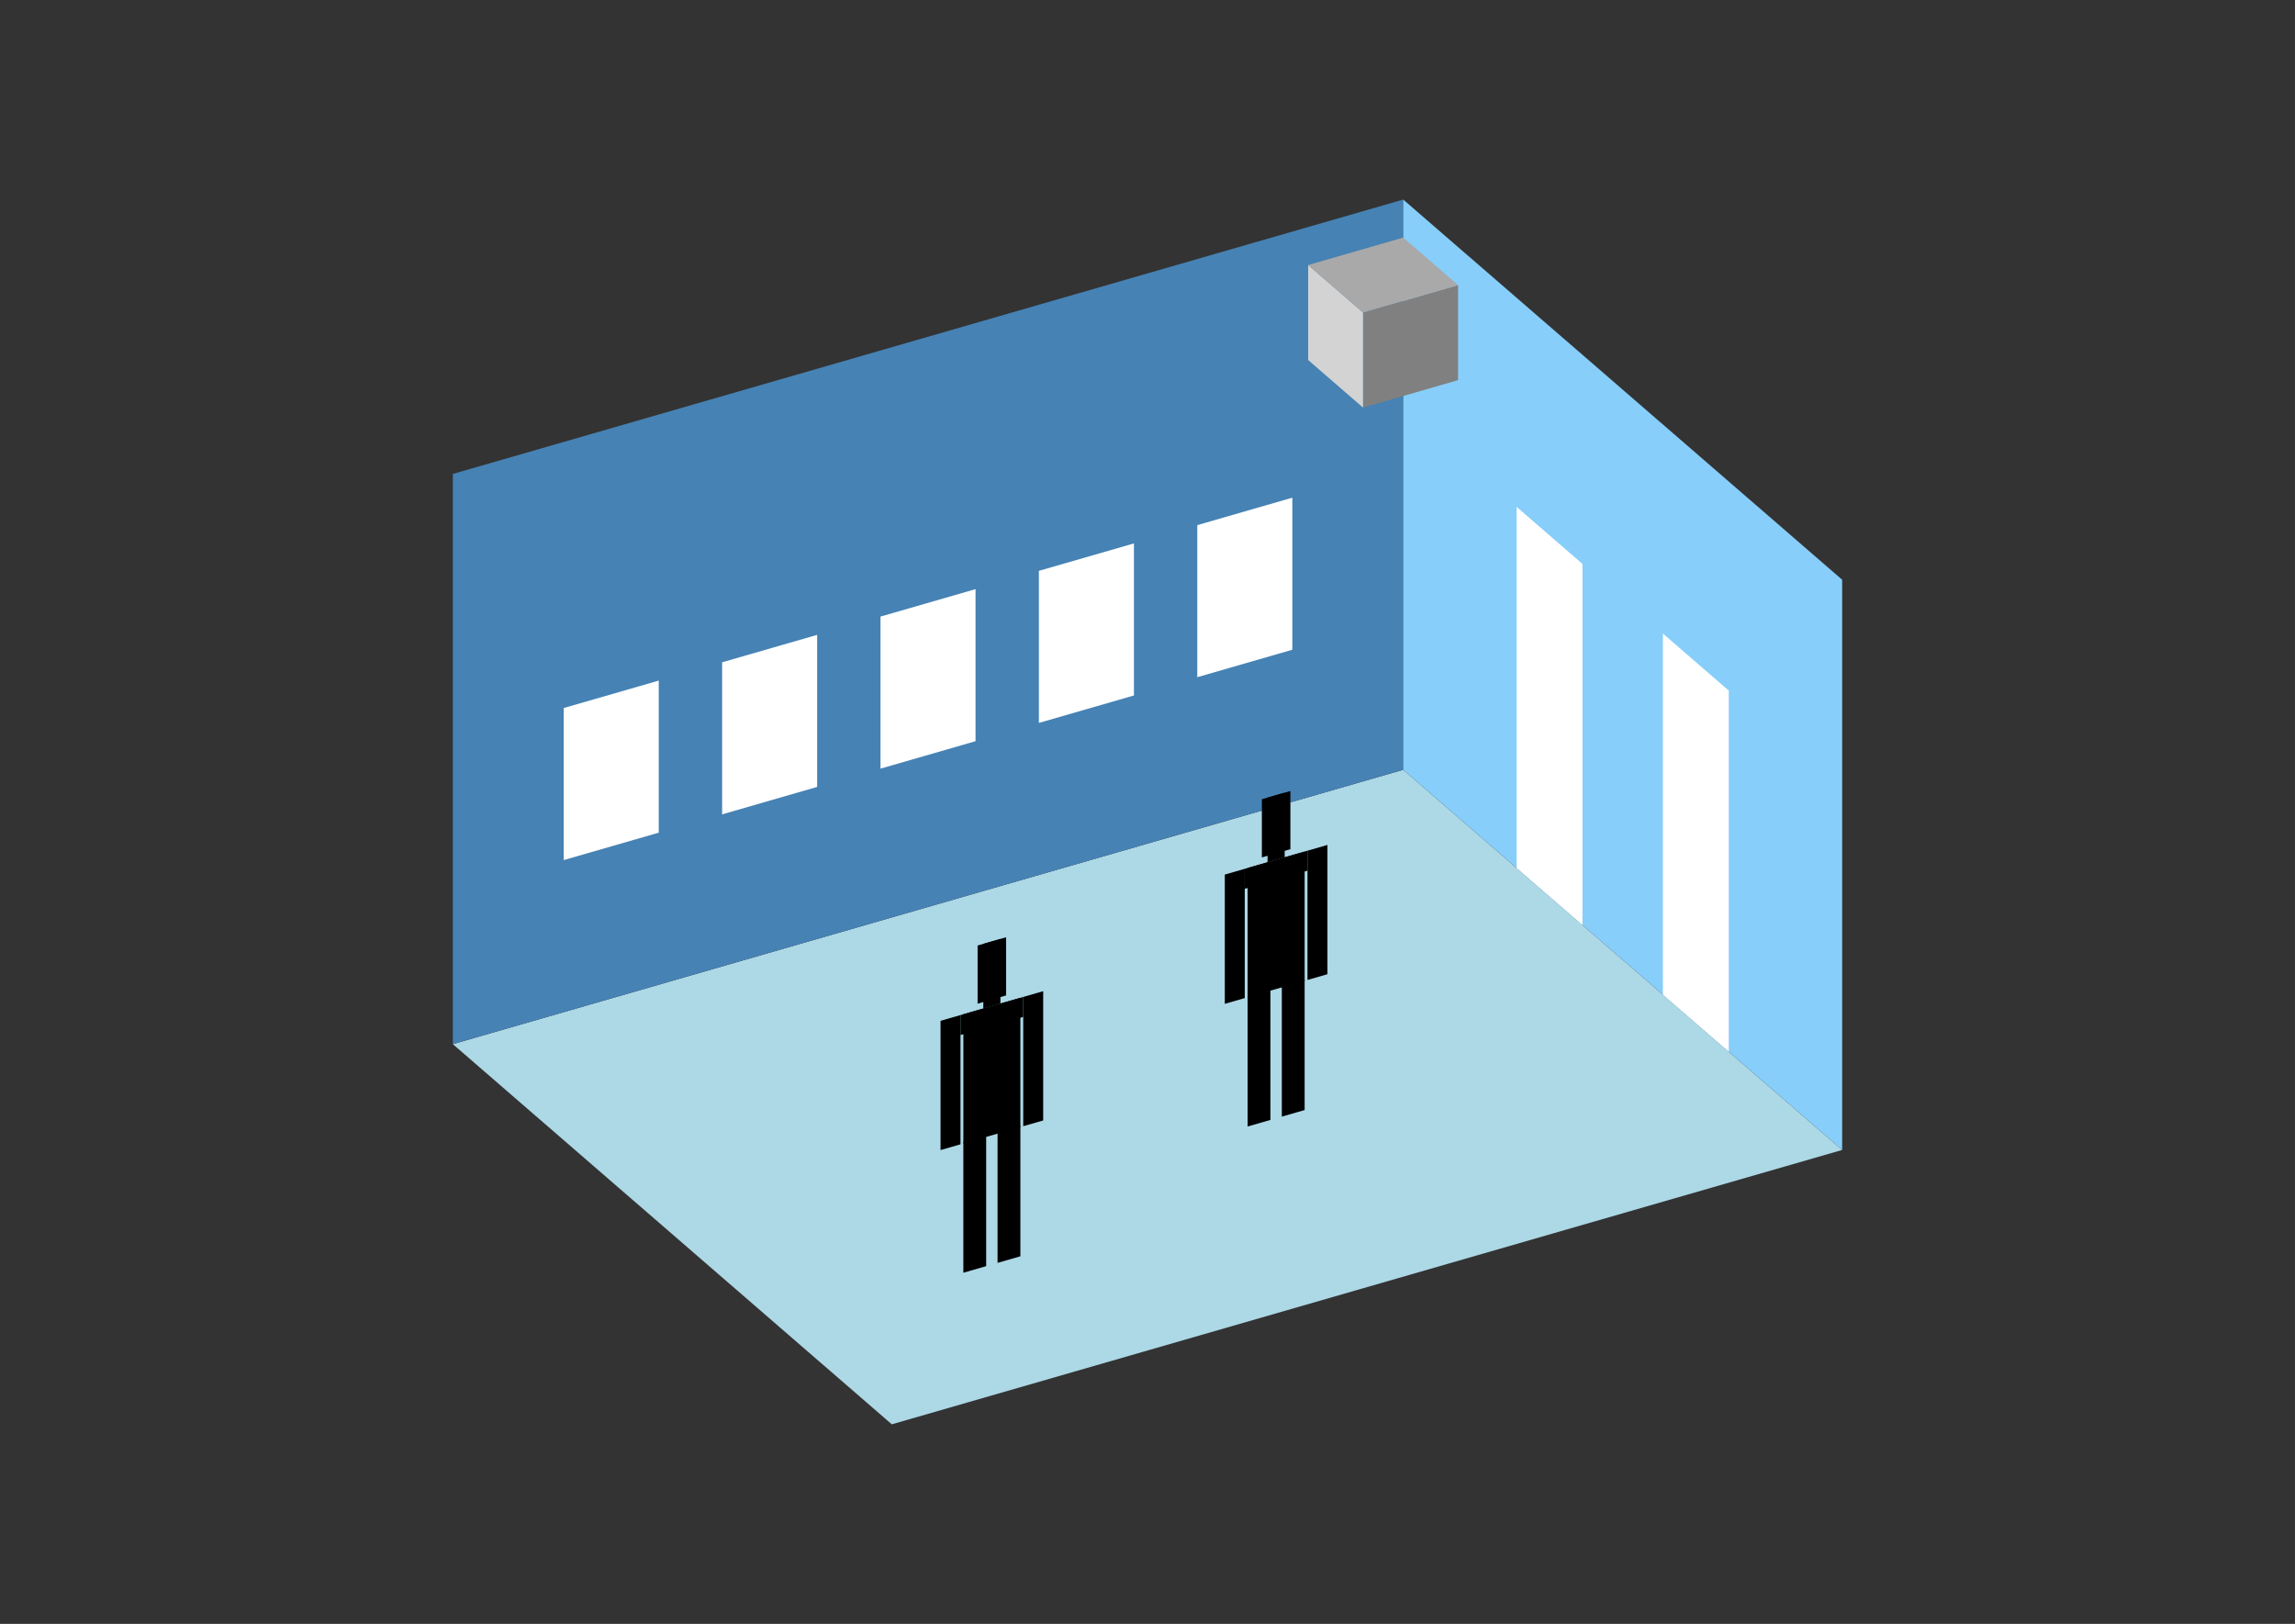 <?xml version="1.0" encoding="UTF-8"?>
<svg
  xmlns="http://www.w3.org/2000/svg"
  width="848"
  height="600"
  style="background-color:white"
>
  <rect width="100%" height="100%" fill="#333333" stroke="none"/>
  <polygon fill="lightblue" points="329.518,526.263 167.326,385.801 518.482,284.431 680.674,424.893" />
  <polygon fill="steelblue" points="167.326,385.801 167.326,175.107 518.482,73.737 518.482,284.431" />
  <polygon fill="lightskyblue" points="680.674,424.893 680.674,214.199 518.482,73.737 518.482,284.431" />
  <polygon fill="white" points="584.71,341.786 584.71,208.347 560.382,187.277 560.382,320.717" />
  <polygon fill="white" points="638.774,388.607 638.774,255.168 614.446,234.098 614.446,367.538" />
  <polygon fill="white" points="208.294,317.789 208.294,261.604 243.41,251.467 243.41,307.652" />
  <polygon fill="white" points="266.82,300.894 266.82,244.709 301.936,234.572 301.936,290.757" />
  <polygon fill="white" points="325.346,283.999 325.346,227.814 360.462,217.677 360.462,273.862" />
  <polygon fill="white" points="383.872,267.104 383.872,210.919 418.988,200.782 418.988,256.967" />
  <polygon fill="white" points="442.398,250.209 442.398,194.024 477.514,183.887 477.514,240.072" />
  <polygon fill="grey" points="503.64,150.594 503.64,115.478 538.756,105.341 538.756,140.457" />
  <polygon fill="lightgrey" points="503.64,150.594 503.64,115.478 483.366,97.92 483.366,133.036" />
  <polygon fill="darkgrey" points="503.64,115.478 483.366,97.92 518.482,87.783 538.756,105.341" />
  <polygon fill="hsl(360.0,50.0%,52.578%)" points="460.992,416.226 460.992,367.991 469.419,365.558 469.419,413.793" />
  <polygon fill="hsl(360.0,50.0%,52.578%)" points="482.061,410.144 482.061,361.909 473.633,364.342 473.633,412.576" />
  <polygon fill="hsl(360.0,50.0%,52.578%)" points="452.564,370.901 452.564,323.144 459.938,321.015 459.938,368.773" />
  <polygon fill="hsl(360.0,50.0%,52.578%)" points="483.114,362.082 483.114,314.325 490.489,312.196 490.489,359.953" />
  <polygon fill="hsl(360.0,50.0%,52.578%)" points="459.938,328.39 459.938,321.015 483.114,314.325 483.114,321.699" />
  <polygon fill="hsl(360.0,50.0%,52.578%)" points="460.992,368.469 460.992,320.711 482.061,314.629 482.061,362.386" />
  <polygon fill="hsl(360.0,50.0%,52.578%)" points="466.259,316.803 466.259,295.312 476.794,292.271 476.794,313.762" />
  <polygon fill="hsl(360.0,50.0%,52.578%)" points="468.366,318.583 468.366,294.704 474.687,292.879 474.687,316.758" />
  <polygon fill="hsl(360.0,50.0%,46.247%)" points="355.959,470.262 355.959,422.027 364.387,419.594 364.387,467.829" />
  <polygon fill="hsl(360.0,50.0%,46.247%)" points="377.028,464.179 377.028,415.945 368.601,418.378 368.601,466.612" />
  <polygon fill="hsl(360.0,50.0%,46.247%)" points="347.531,424.937 347.531,377.18 354.906,375.051 354.906,422.809" />
  <polygon fill="hsl(360.0,50.0%,46.247%)" points="378.082,416.118 378.082,368.361 385.456,366.232 385.456,413.989" />
  <polygon fill="hsl(360.0,50.0%,46.247%)" points="354.906,382.426 354.906,375.051 378.082,368.361 378.082,375.735" />
  <polygon fill="hsl(360.0,50.0%,46.247%)" points="355.959,422.504 355.959,374.747 377.028,368.665 377.028,416.422" />
  <polygon fill="hsl(360.0,50.0%,46.247%)" points="361.226,370.839 361.226,349.348 371.761,346.307 371.761,367.798" />
  <polygon fill="hsl(360.0,50.0%,46.247%)" points="363.333,372.618 363.333,348.74 369.654,346.915 369.654,370.794" />
</svg>

